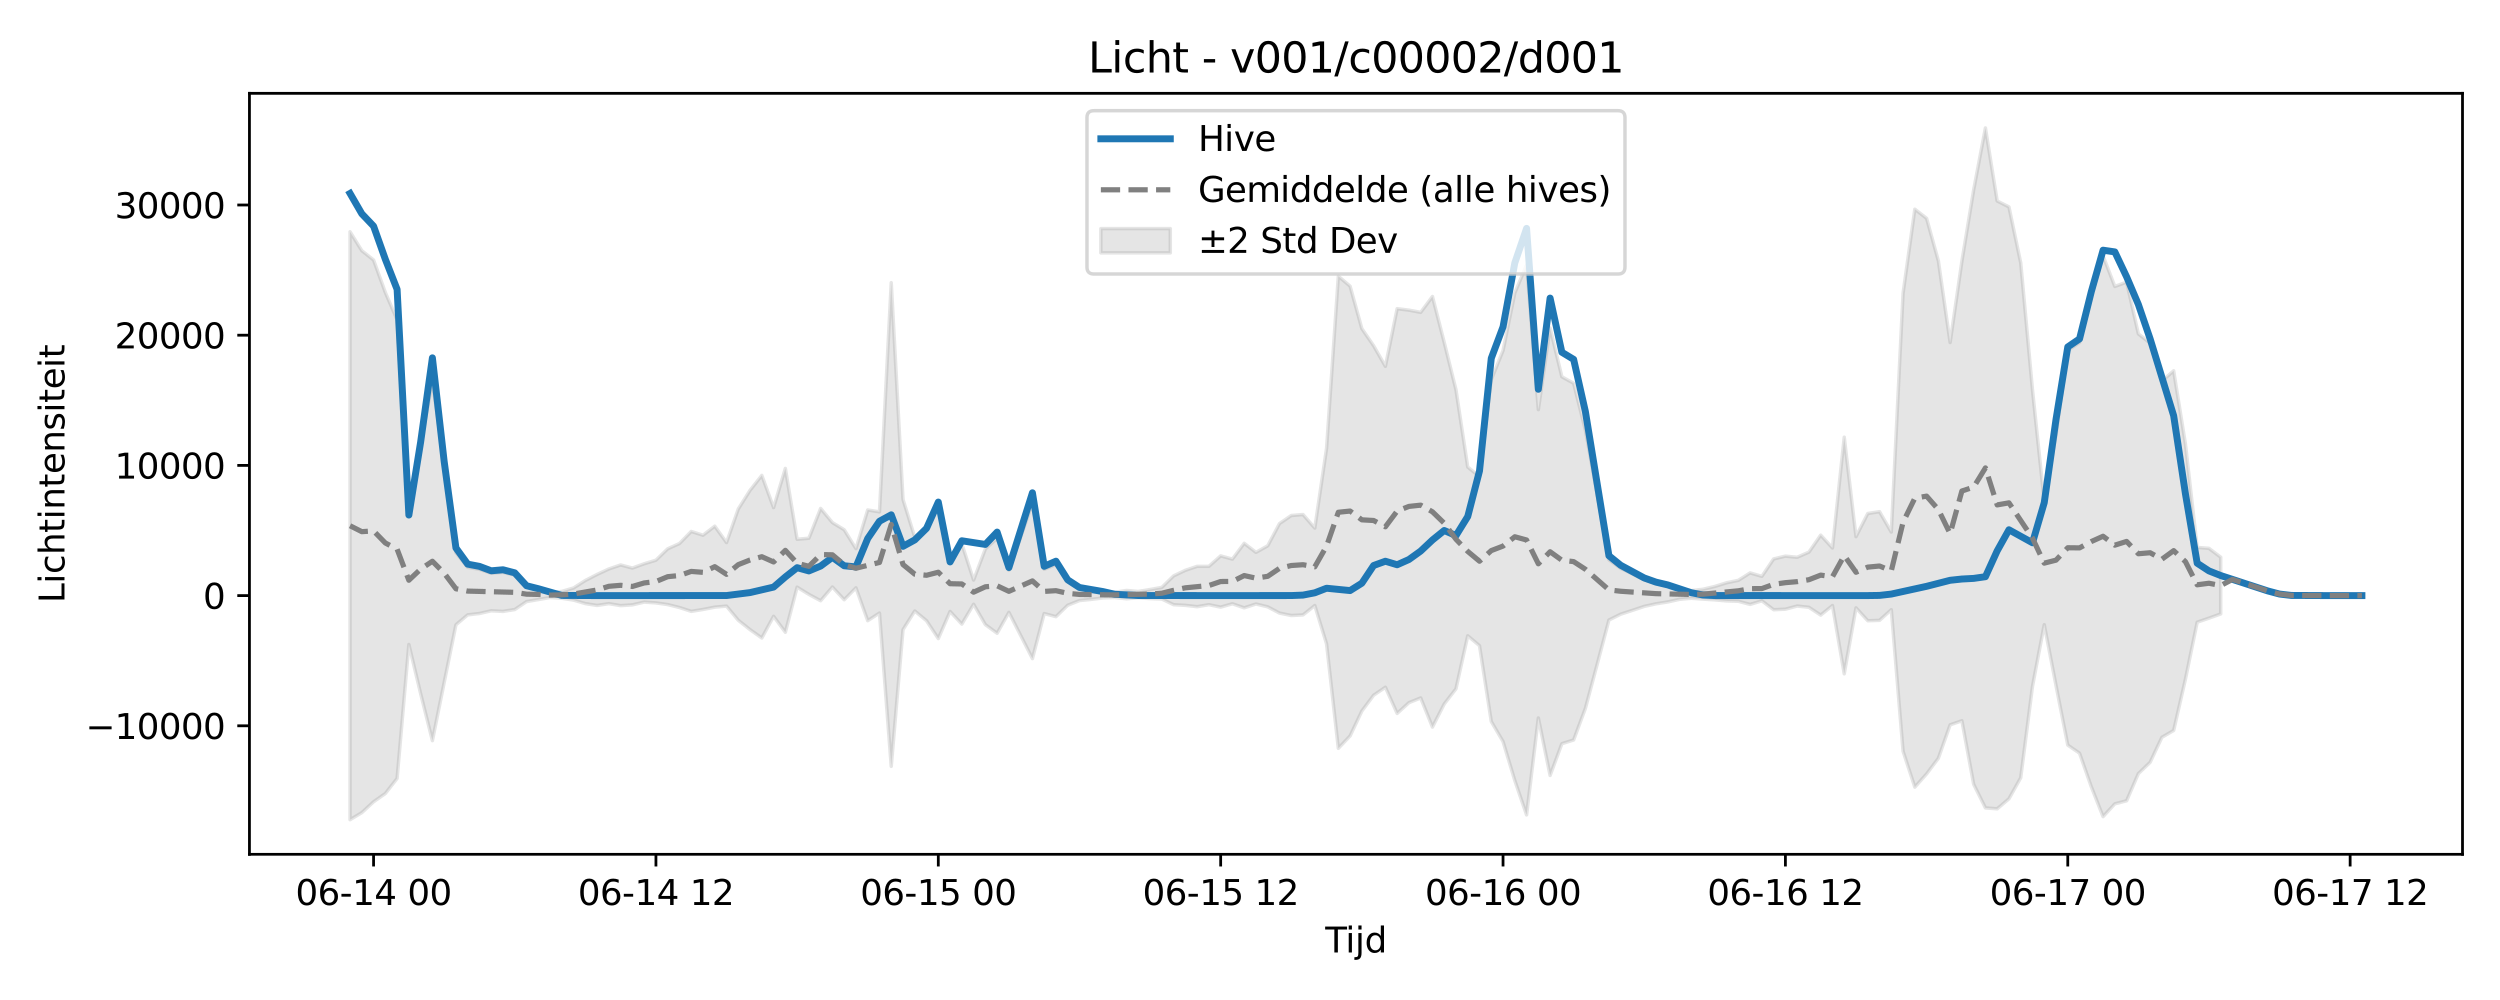 <?xml version="1.0" encoding="utf-8" standalone="no"?>
<!DOCTYPE svg PUBLIC "-//W3C//DTD SVG 1.1//EN"
  "http://www.w3.org/Graphics/SVG/1.1/DTD/svg11.dtd">
<svg xmlns:xlink="http://www.w3.org/1999/xlink" width="720pt" height="288pt" viewBox="0 0 720 288" xmlns="http://www.w3.org/2000/svg" version="1.1">
 <defs>
  <style type="text/css">*{stroke-linejoin: round; stroke-linecap: butt}</style>
 </defs>
 <g id="figure_1">
  <g id="patch_1">
   <path d="M 0 288 
L 720 288 
L 720 0 
L 0 0 
z
" style="fill: #ffffff"/>
  </g>
  <g id="axes_1">
   <g id="patch_2">
    <path d="M 71.84 246.04 
L 709.2 246.04 
L 709.2 26.88 
L 71.84 26.88 
z
" style="fill: #ffffff"/>
   </g>
   <g id="FillBetweenPolyCollection_1">
    <defs>
     <path id="mb3ef19b747" d="M 100.811 -221.25 
L 100.811 -51.922 
L 104.199 -53.949 
L 107.588 -57.081 
L 110.976 -59.466 
L 114.365 -63.814 
L 117.753 -102.397 
L 121.141 -88.236 
L 124.53 -74.692 
L 127.918 -91.407 
L 131.307 -108.058 
L 134.695 -110.917 
L 138.083 -111.311 
L 141.472 -112.092 
L 144.86 -111.91 
L 148.249 -112.451 
L 151.637 -114.738 
L 155.025 -115.326 
L 158.414 -115.908 
L 161.802 -115.695 
L 165.191 -115.169 
L 168.579 -114.163 
L 171.968 -113.63 
L 175.356 -114.148 
L 178.744 -113.575 
L 182.133 -113.801 
L 185.521 -114.59 
L 188.91 -114.364 
L 192.298 -113.882 
L 195.686 -113.035 
L 199.075 -111.926 
L 202.463 -112.47 
L 205.852 -113.139 
L 209.24 -113.438 
L 212.628 -109.357 
L 216.017 -106.664 
L 219.405 -104.254 
L 222.794 -110.506 
L 226.182 -105.905 
L 229.571 -118.898 
L 232.959 -116.809 
L 236.347 -114.985 
L 239.736 -118.942 
L 243.124 -115.272 
L 246.513 -118.704 
L 249.901 -109.242 
L 253.289 -111.445 
L 256.678 -67.287 
L 260.066 -106.652 
L 263.455 -112.034 
L 266.843 -109.225 
L 270.231 -104.088 
L 273.62 -111.897 
L 277.008 -108.256 
L 280.397 -113.97 
L 283.785 -108.103 
L 287.173 -105.619 
L 290.562 -111.645 
L 293.95 -104.994 
L 297.339 -98.321 
L 300.727 -111.3 
L 304.116 -110.397 
L 307.504 -113.691 
L 310.892 -115.043 
L 314.281 -115.375 
L 317.669 -115.793 
L 321.058 -115.909 
L 324.446 -115.547 
L 327.834 -115.847 
L 331.223 -115.602 
L 334.611 -115.471 
L 338 -113.842 
L 341.388 -113.657 
L 344.776 -113.274 
L 348.165 -113.851 
L 351.553 -113.143 
L 354.942 -114.112 
L 358.33 -112.943 
L 361.719 -114.05 
L 365.107 -113.223 
L 368.495 -111.428 
L 371.884 -110.73 
L 375.272 -110.902 
L 378.661 -113.605 
L 382.049 -102.553 
L 385.437 -72.479 
L 388.826 -76.049 
L 392.214 -83.216 
L 395.603 -87.769 
L 398.991 -90.073 
L 402.379 -82.532 
L 405.768 -85.627 
L 409.156 -86.992 
L 412.545 -78.596 
L 415.933 -85.239 
L 419.321 -89.636 
L 422.71 -104.896 
L 426.098 -102.039 
L 429.487 -80.206 
L 432.875 -74.43 
L 436.264 -63.214 
L 439.652 -53.3 
L 443.04 -81.231 
L 446.429 -64.657 
L 449.817 -73.815 
L 453.206 -74.885 
L 456.594 -84 
L 459.982 -96.654 
L 463.371 -109.432 
L 466.759 -111.115 
L 470.148 -112.219 
L 473.536 -113.354 
L 476.924 -114.097 
L 480.313 -114.637 
L 483.701 -115.395 
L 487.09 -115.698 
L 490.478 -115.45 
L 493.867 -115.242 
L 497.255 -114.934 
L 500.643 -114.829 
L 504.032 -113.925 
L 507.42 -114.966 
L 510.809 -112.394 
L 514.197 -112.553 
L 517.585 -113.459 
L 520.974 -113.094 
L 524.362 -110.848 
L 527.751 -113.605 
L 531.139 -93.941 
L 534.527 -112.938 
L 537.916 -109.226 
L 541.304 -109.332 
L 544.693 -112.413 
L 548.081 -71.636 
L 551.469 -61.299 
L 554.858 -65.107 
L 558.246 -69.619 
L 561.635 -79.242 
L 565.023 -80.421 
L 568.412 -62.136 
L 571.8 -55.325 
L 575.188 -55.057 
L 578.577 -57.951 
L 581.965 -64.005 
L 585.354 -90.318 
L 588.742 -108.1 
L 592.13 -90.579 
L 595.519 -73.411 
L 598.907 -71.08 
L 602.296 -61.415 
L 605.684 -52.806 
L 609.072 -56.495 
L 612.461 -57.374 
L 615.849 -65.195 
L 619.238 -68.453 
L 622.626 -75.655 
L 626.015 -77.622 
L 629.403 -92.38 
L 632.791 -108.809 
L 636.18 -109.969 
L 639.568 -111.191 
L 639.568 -127.523 
L 639.568 -127.523 
L 636.18 -130.081 
L 632.791 -130.349 
L 629.403 -160.113 
L 626.015 -181.217 
L 622.626 -178.228 
L 619.238 -189.167 
L 615.849 -191.844 
L 612.461 -206.757 
L 609.072 -205.497 
L 605.684 -214.315 
L 602.296 -202.658 
L 598.907 -189.337 
L 595.519 -187.087 
L 592.13 -162.774 
L 588.742 -143.534 
L 585.354 -175.726 
L 581.965 -212.317 
L 578.577 -228.411 
L 575.188 -230.116 
L 571.8 -251.158 
L 568.412 -233.302 
L 565.023 -212.763 
L 561.635 -189.348 
L 558.246 -212.881 
L 554.858 -225.121 
L 551.469 -227.752 
L 548.081 -203.545 
L 544.693 -134.766 
L 541.304 -140.643 
L 537.916 -140.111 
L 534.527 -133.445 
L 531.139 -162.088 
L 527.751 -130.177 
L 524.362 -133.879 
L 520.974 -128.994 
L 517.585 -127.509 
L 514.197 -127.831 
L 510.809 -127.031 
L 507.42 -122.014 
L 504.032 -123.004 
L 500.643 -120.862 
L 497.255 -120.158 
L 493.867 -119.1 
L 490.478 -118.305 
L 487.09 -117.893 
L 483.701 -118.304 
L 480.313 -119.243 
L 476.924 -119.956 
L 473.536 -121.037 
L 470.148 -122.702 
L 466.759 -124.321 
L 463.371 -126.788 
L 459.982 -145.524 
L 456.594 -164.103 
L 453.206 -177.624 
L 449.817 -179.489 
L 446.429 -193.539 
L 443.04 -170.019 
L 439.652 -211.673 
L 436.264 -203.615 
L 432.875 -187.04 
L 429.487 -178.657 
L 426.098 -150.697 
L 422.71 -153.489 
L 419.321 -175.741 
L 415.933 -189.399 
L 412.545 -202.614 
L 409.156 -198.04 
L 405.768 -198.682 
L 402.379 -199.101 
L 398.991 -182.493 
L 395.603 -188.424 
L 392.214 -193.36 
L 388.826 -205.586 
L 385.437 -208.454 
L 382.049 -158.875 
L 378.661 -135.913 
L 375.272 -139.819 
L 371.884 -139.535 
L 368.495 -137.212 
L 365.107 -130.821 
L 361.719 -128.92 
L 358.33 -131.534 
L 354.942 -126.981 
L 351.553 -127.905 
L 348.165 -124.892 
L 344.776 -124.892 
L 341.388 -123.759 
L 338 -122.143 
L 334.611 -118.835 
L 331.223 -118.222 
L 327.834 -117.669 
L 324.446 -117.955 
L 321.058 -117.426 
L 317.669 -117.518 
L 314.281 -118.084 
L 310.892 -118.562 
L 307.504 -120.544 
L 304.116 -125.373 
L 300.727 -124.049 
L 297.339 -143.077 
L 293.95 -133.321 
L 290.562 -123.747 
L 287.173 -132.971 
L 283.785 -129.903 
L 280.397 -120.941 
L 277.008 -131.378 
L 273.62 -127.886 
L 270.231 -142.303 
L 266.843 -135.427 
L 263.455 -133.249 
L 260.066 -144.16 
L 256.678 -206.586 
L 253.289 -140.583 
L 249.901 -141.134 
L 246.513 -129.996 
L 243.124 -135.441 
L 239.736 -137.496 
L 236.347 -141.576 
L 232.959 -132.994 
L 229.571 -132.688 
L 226.182 -153.094 
L 222.794 -141.805 
L 219.405 -151.086 
L 216.017 -146.796 
L 212.628 -141.416 
L 209.24 -131.746 
L 205.852 -136.461 
L 202.463 -133.858 
L 199.075 -134.944 
L 195.686 -131.465 
L 192.298 -129.949 
L 188.91 -126.667 
L 185.521 -125.636 
L 182.133 -124.404 
L 178.744 -125.291 
L 175.356 -124.143 
L 171.968 -122.566 
L 168.579 -120.824 
L 165.191 -118.665 
L 161.802 -117.68 
L 158.414 -117.321 
L 155.025 -118.289 
L 151.637 -119.024 
L 148.249 -122.362 
L 144.86 -123.156 
L 141.472 -122.888 
L 138.083 -124.033 
L 134.695 -124.612 
L 131.307 -128.814 
L 127.918 -154.474 
L 124.53 -178.027 
L 121.141 -159.951 
L 117.753 -139.383 
L 114.365 -195.884 
L 110.976 -203.775 
L 107.588 -213.12 
L 104.199 -215.811 
L 100.811 -221.25 
z
" style="stroke: #808080; stroke-opacity: 0.2"/>
    </defs>
    <g clip-path="url(#p680ab60fdd)">
     <use xlink:href="#mb3ef19b747" x="0" y="288" style="fill: #808080; fill-opacity: 0.2; stroke: #808080; stroke-opacity: 0.2"/>
    </g>
   </g>
   <g id="matplotlib.axis_1">
    <g id="xtick_1">
     <g id="line2d_1">
      <defs>
       <path id="m457d11897f" d="M 0 0 
L 0 3.5 
" style="stroke: #000000; stroke-width: 0.8"/>
      </defs>
      <g>
       <use xlink:href="#m457d11897f" x="107.588" y="246.04" style="stroke: #000000; stroke-width: 0.8"/>
      </g>
     </g>
     <g id="text_1">
      <!-- 06-14 00 -->
      <g transform="translate(85.107 260.638) scale(0.1 -0.1)">
       <defs>
        <path id="DejaVuSans-30" d="M 2034 4250 
Q 1547 4250 1301 3770 
Q 1056 3291 1056 2328 
Q 1056 1369 1301 889 
Q 1547 409 2034 409 
Q 2525 409 2770 889 
Q 3016 1369 3016 2328 
Q 3016 3291 2770 3770 
Q 2525 4250 2034 4250 
z
M 2034 4750 
Q 2819 4750 3233 4129 
Q 3647 3509 3647 2328 
Q 3647 1150 3233 529 
Q 2819 -91 2034 -91 
Q 1250 -91 836 529 
Q 422 1150 422 2328 
Q 422 3509 836 4129 
Q 1250 4750 2034 4750 
z
" transform="scale(0.016)"/>
        <path id="DejaVuSans-36" d="M 2113 2584 
Q 1688 2584 1439 2293 
Q 1191 2003 1191 1497 
Q 1191 994 1439 701 
Q 1688 409 2113 409 
Q 2538 409 2786 701 
Q 3034 994 3034 1497 
Q 3034 2003 2786 2293 
Q 2538 2584 2113 2584 
z
M 3366 4563 
L 3366 3988 
Q 3128 4100 2886 4159 
Q 2644 4219 2406 4219 
Q 1781 4219 1451 3797 
Q 1122 3375 1075 2522 
Q 1259 2794 1537 2939 
Q 1816 3084 2150 3084 
Q 2853 3084 3261 2657 
Q 3669 2231 3669 1497 
Q 3669 778 3244 343 
Q 2819 -91 2113 -91 
Q 1303 -91 875 529 
Q 447 1150 447 2328 
Q 447 3434 972 4092 
Q 1497 4750 2381 4750 
Q 2619 4750 2861 4703 
Q 3103 4656 3366 4563 
z
" transform="scale(0.016)"/>
        <path id="DejaVuSans-2d" d="M 313 2009 
L 1997 2009 
L 1997 1497 
L 313 1497 
L 313 2009 
z
" transform="scale(0.016)"/>
        <path id="DejaVuSans-31" d="M 794 531 
L 1825 531 
L 1825 4091 
L 703 3866 
L 703 4441 
L 1819 4666 
L 2450 4666 
L 2450 531 
L 3481 531 
L 3481 0 
L 794 0 
L 794 531 
z
" transform="scale(0.016)"/>
        <path id="DejaVuSans-34" d="M 2419 4116 
L 825 1625 
L 2419 1625 
L 2419 4116 
z
M 2253 4666 
L 3047 4666 
L 3047 1625 
L 3713 1625 
L 3713 1100 
L 3047 1100 
L 3047 0 
L 2419 0 
L 2419 1100 
L 313 1100 
L 313 1709 
L 2253 4666 
z
" transform="scale(0.016)"/>
        <path id="DejaVuSans-20" transform="scale(0.016)"/>
       </defs>
       <use xlink:href="#DejaVuSans-30"/>
       <use xlink:href="#DejaVuSans-36" transform="translate(63.623 0)"/>
       <use xlink:href="#DejaVuSans-2d" transform="translate(127.246 0)"/>
       <use xlink:href="#DejaVuSans-31" transform="translate(163.33 0)"/>
       <use xlink:href="#DejaVuSans-34" transform="translate(226.953 0)"/>
       <use xlink:href="#DejaVuSans-20" transform="translate(290.576 0)"/>
       <use xlink:href="#DejaVuSans-30" transform="translate(322.363 0)"/>
       <use xlink:href="#DejaVuSans-30" transform="translate(385.986 0)"/>
      </g>
     </g>
    </g>
    <g id="xtick_2">
     <g id="line2d_2">
      <g>
       <use xlink:href="#m457d11897f" x="188.91" y="246.04" style="stroke: #000000; stroke-width: 0.8"/>
      </g>
     </g>
     <g id="text_2">
      <!-- 06-14 12 -->
      <g transform="translate(166.429 260.638) scale(0.1 -0.1)">
       <defs>
        <path id="DejaVuSans-32" d="M 1228 531 
L 3431 531 
L 3431 0 
L 469 0 
L 469 531 
Q 828 903 1448 1529 
Q 2069 2156 2228 2338 
Q 2531 2678 2651 2914 
Q 2772 3150 2772 3378 
Q 2772 3750 2511 3984 
Q 2250 4219 1831 4219 
Q 1534 4219 1204 4116 
Q 875 4013 500 3803 
L 500 4441 
Q 881 4594 1212 4672 
Q 1544 4750 1819 4750 
Q 2544 4750 2975 4387 
Q 3406 4025 3406 3419 
Q 3406 3131 3298 2873 
Q 3191 2616 2906 2266 
Q 2828 2175 2409 1742 
Q 1991 1309 1228 531 
z
" transform="scale(0.016)"/>
       </defs>
       <use xlink:href="#DejaVuSans-30"/>
       <use xlink:href="#DejaVuSans-36" transform="translate(63.623 0)"/>
       <use xlink:href="#DejaVuSans-2d" transform="translate(127.246 0)"/>
       <use xlink:href="#DejaVuSans-31" transform="translate(163.33 0)"/>
       <use xlink:href="#DejaVuSans-34" transform="translate(226.953 0)"/>
       <use xlink:href="#DejaVuSans-20" transform="translate(290.576 0)"/>
       <use xlink:href="#DejaVuSans-31" transform="translate(322.363 0)"/>
       <use xlink:href="#DejaVuSans-32" transform="translate(385.986 0)"/>
      </g>
     </g>
    </g>
    <g id="xtick_3">
     <g id="line2d_3">
      <g>
       <use xlink:href="#m457d11897f" x="270.231" y="246.04" style="stroke: #000000; stroke-width: 0.8"/>
      </g>
     </g>
     <g id="text_3">
      <!-- 06-15 00 -->
      <g transform="translate(247.751 260.638) scale(0.1 -0.1)">
       <defs>
        <path id="DejaVuSans-35" d="M 691 4666 
L 3169 4666 
L 3169 4134 
L 1269 4134 
L 1269 2991 
Q 1406 3038 1543 3061 
Q 1681 3084 1819 3084 
Q 2600 3084 3056 2656 
Q 3513 2228 3513 1497 
Q 3513 744 3044 326 
Q 2575 -91 1722 -91 
Q 1428 -91 1123 -41 
Q 819 9 494 109 
L 494 744 
Q 775 591 1075 516 
Q 1375 441 1709 441 
Q 2250 441 2565 725 
Q 2881 1009 2881 1497 
Q 2881 1984 2565 2268 
Q 2250 2553 1709 2553 
Q 1456 2553 1204 2497 
Q 953 2441 691 2322 
L 691 4666 
z
" transform="scale(0.016)"/>
       </defs>
       <use xlink:href="#DejaVuSans-30"/>
       <use xlink:href="#DejaVuSans-36" transform="translate(63.623 0)"/>
       <use xlink:href="#DejaVuSans-2d" transform="translate(127.246 0)"/>
       <use xlink:href="#DejaVuSans-31" transform="translate(163.33 0)"/>
       <use xlink:href="#DejaVuSans-35" transform="translate(226.953 0)"/>
       <use xlink:href="#DejaVuSans-20" transform="translate(290.576 0)"/>
       <use xlink:href="#DejaVuSans-30" transform="translate(322.363 0)"/>
       <use xlink:href="#DejaVuSans-30" transform="translate(385.986 0)"/>
      </g>
     </g>
    </g>
    <g id="xtick_4">
     <g id="line2d_4">
      <g>
       <use xlink:href="#m457d11897f" x="351.553" y="246.04" style="stroke: #000000; stroke-width: 0.8"/>
      </g>
     </g>
     <g id="text_4">
      <!-- 06-15 12 -->
      <g transform="translate(329.073 260.638) scale(0.1 -0.1)">
       <use xlink:href="#DejaVuSans-30"/>
       <use xlink:href="#DejaVuSans-36" transform="translate(63.623 0)"/>
       <use xlink:href="#DejaVuSans-2d" transform="translate(127.246 0)"/>
       <use xlink:href="#DejaVuSans-31" transform="translate(163.33 0)"/>
       <use xlink:href="#DejaVuSans-35" transform="translate(226.953 0)"/>
       <use xlink:href="#DejaVuSans-20" transform="translate(290.576 0)"/>
       <use xlink:href="#DejaVuSans-31" transform="translate(322.363 0)"/>
       <use xlink:href="#DejaVuSans-32" transform="translate(385.986 0)"/>
      </g>
     </g>
    </g>
    <g id="xtick_5">
     <g id="line2d_5">
      <g>
       <use xlink:href="#m457d11897f" x="432.875" y="246.04" style="stroke: #000000; stroke-width: 0.8"/>
      </g>
     </g>
     <g id="text_5">
      <!-- 06-16 00 -->
      <g transform="translate(410.395 260.638) scale(0.1 -0.1)">
       <use xlink:href="#DejaVuSans-30"/>
       <use xlink:href="#DejaVuSans-36" transform="translate(63.623 0)"/>
       <use xlink:href="#DejaVuSans-2d" transform="translate(127.246 0)"/>
       <use xlink:href="#DejaVuSans-31" transform="translate(163.33 0)"/>
       <use xlink:href="#DejaVuSans-36" transform="translate(226.953 0)"/>
       <use xlink:href="#DejaVuSans-20" transform="translate(290.576 0)"/>
       <use xlink:href="#DejaVuSans-30" transform="translate(322.363 0)"/>
       <use xlink:href="#DejaVuSans-30" transform="translate(385.986 0)"/>
      </g>
     </g>
    </g>
    <g id="xtick_6">
     <g id="line2d_6">
      <g>
       <use xlink:href="#m457d11897f" x="514.197" y="246.04" style="stroke: #000000; stroke-width: 0.8"/>
      </g>
     </g>
     <g id="text_6">
      <!-- 06-16 12 -->
      <g transform="translate(491.717 260.638) scale(0.1 -0.1)">
       <use xlink:href="#DejaVuSans-30"/>
       <use xlink:href="#DejaVuSans-36" transform="translate(63.623 0)"/>
       <use xlink:href="#DejaVuSans-2d" transform="translate(127.246 0)"/>
       <use xlink:href="#DejaVuSans-31" transform="translate(163.33 0)"/>
       <use xlink:href="#DejaVuSans-36" transform="translate(226.953 0)"/>
       <use xlink:href="#DejaVuSans-20" transform="translate(290.576 0)"/>
       <use xlink:href="#DejaVuSans-31" transform="translate(322.363 0)"/>
       <use xlink:href="#DejaVuSans-32" transform="translate(385.986 0)"/>
      </g>
     </g>
    </g>
    <g id="xtick_7">
     <g id="line2d_7">
      <g>
       <use xlink:href="#m457d11897f" x="595.519" y="246.04" style="stroke: #000000; stroke-width: 0.8"/>
      </g>
     </g>
     <g id="text_7">
      <!-- 06-17 00 -->
      <g transform="translate(573.038 260.638) scale(0.1 -0.1)">
       <defs>
        <path id="DejaVuSans-37" d="M 525 4666 
L 3525 4666 
L 3525 4397 
L 1831 0 
L 1172 0 
L 2766 4134 
L 525 4134 
L 525 4666 
z
" transform="scale(0.016)"/>
       </defs>
       <use xlink:href="#DejaVuSans-30"/>
       <use xlink:href="#DejaVuSans-36" transform="translate(63.623 0)"/>
       <use xlink:href="#DejaVuSans-2d" transform="translate(127.246 0)"/>
       <use xlink:href="#DejaVuSans-31" transform="translate(163.33 0)"/>
       <use xlink:href="#DejaVuSans-37" transform="translate(226.953 0)"/>
       <use xlink:href="#DejaVuSans-20" transform="translate(290.576 0)"/>
       <use xlink:href="#DejaVuSans-30" transform="translate(322.363 0)"/>
       <use xlink:href="#DejaVuSans-30" transform="translate(385.986 0)"/>
      </g>
     </g>
    </g>
    <g id="xtick_8">
     <g id="line2d_8">
      <g>
       <use xlink:href="#m457d11897f" x="676.841" y="246.04" style="stroke: #000000; stroke-width: 0.8"/>
      </g>
     </g>
     <g id="text_8">
      <!-- 06-17 12 -->
      <g transform="translate(654.36 260.638) scale(0.1 -0.1)">
       <use xlink:href="#DejaVuSans-30"/>
       <use xlink:href="#DejaVuSans-36" transform="translate(63.623 0)"/>
       <use xlink:href="#DejaVuSans-2d" transform="translate(127.246 0)"/>
       <use xlink:href="#DejaVuSans-31" transform="translate(163.33 0)"/>
       <use xlink:href="#DejaVuSans-37" transform="translate(226.953 0)"/>
       <use xlink:href="#DejaVuSans-20" transform="translate(290.576 0)"/>
       <use xlink:href="#DejaVuSans-31" transform="translate(322.363 0)"/>
       <use xlink:href="#DejaVuSans-32" transform="translate(385.986 0)"/>
      </g>
     </g>
    </g>
    <g id="text_9">
     <!-- Tijd -->
     <g transform="translate(381.67 274.317) scale(0.1 -0.1)">
      <defs>
       <path id="DejaVuSans-54" d="M -19 4666 
L 3928 4666 
L 3928 4134 
L 2272 4134 
L 2272 0 
L 1638 0 
L 1638 4134 
L -19 4134 
L -19 4666 
z
" transform="scale(0.016)"/>
       <path id="DejaVuSans-69" d="M 603 3500 
L 1178 3500 
L 1178 0 
L 603 0 
L 603 3500 
z
M 603 4863 
L 1178 4863 
L 1178 4134 
L 603 4134 
L 603 4863 
z
" transform="scale(0.016)"/>
       <path id="DejaVuSans-6a" d="M 603 3500 
L 1178 3500 
L 1178 -63 
Q 1178 -731 923 -1031 
Q 669 -1331 103 -1331 
L -116 -1331 
L -116 -844 
L 38 -844 
Q 366 -844 484 -692 
Q 603 -541 603 -63 
L 603 3500 
z
M 603 4863 
L 1178 4863 
L 1178 4134 
L 603 4134 
L 603 4863 
z
" transform="scale(0.016)"/>
       <path id="DejaVuSans-64" d="M 2906 2969 
L 2906 4863 
L 3481 4863 
L 3481 0 
L 2906 0 
L 2906 525 
Q 2725 213 2448 61 
Q 2172 -91 1784 -91 
Q 1150 -91 751 415 
Q 353 922 353 1747 
Q 353 2572 751 3078 
Q 1150 3584 1784 3584 
Q 2172 3584 2448 3432 
Q 2725 3281 2906 2969 
z
M 947 1747 
Q 947 1113 1208 752 
Q 1469 391 1925 391 
Q 2381 391 2643 752 
Q 2906 1113 2906 1747 
Q 2906 2381 2643 2742 
Q 2381 3103 1925 3103 
Q 1469 3103 1208 2742 
Q 947 2381 947 1747 
z
" transform="scale(0.016)"/>
      </defs>
      <use xlink:href="#DejaVuSans-54"/>
      <use xlink:href="#DejaVuSans-69" transform="translate(57.959 0)"/>
      <use xlink:href="#DejaVuSans-6a" transform="translate(85.742 0)"/>
      <use xlink:href="#DejaVuSans-64" transform="translate(113.525 0)"/>
     </g>
    </g>
   </g>
   <g id="matplotlib.axis_2">
    <g id="ytick_1">
     <g id="line2d_9">
      <defs>
       <path id="mb9b7bf33ee" d="M 0 0 
L -3.5 0 
" style="stroke: #000000; stroke-width: 0.8"/>
      </defs>
      <g>
       <use xlink:href="#mb9b7bf33ee" x="71.84" y="209.027" style="stroke: #000000; stroke-width: 0.8"/>
      </g>
     </g>
     <g id="text_10">
      <!-- −10000 -->
      <g transform="translate(24.648 212.826) scale(0.1 -0.1)">
       <defs>
        <path id="DejaVuSans-2212" d="M 678 2272 
L 4684 2272 
L 4684 1741 
L 678 1741 
L 678 2272 
z
" transform="scale(0.016)"/>
       </defs>
       <use xlink:href="#DejaVuSans-2212"/>
       <use xlink:href="#DejaVuSans-31" transform="translate(83.789 0)"/>
       <use xlink:href="#DejaVuSans-30" transform="translate(147.412 0)"/>
       <use xlink:href="#DejaVuSans-30" transform="translate(211.035 0)"/>
       <use xlink:href="#DejaVuSans-30" transform="translate(274.658 0)"/>
       <use xlink:href="#DejaVuSans-30" transform="translate(338.281 0)"/>
      </g>
     </g>
    </g>
    <g id="ytick_2">
     <g id="line2d_10">
      <g>
       <use xlink:href="#mb9b7bf33ee" x="71.84" y="171.53" style="stroke: #000000; stroke-width: 0.8"/>
      </g>
     </g>
     <g id="text_11">
      <!-- 0 -->
      <g transform="translate(58.477 175.329) scale(0.1 -0.1)">
       <use xlink:href="#DejaVuSans-30"/>
      </g>
     </g>
    </g>
    <g id="ytick_3">
     <g id="line2d_11">
      <g>
       <use xlink:href="#mb9b7bf33ee" x="71.84" y="134.033" style="stroke: #000000; stroke-width: 0.8"/>
      </g>
     </g>
     <g id="text_12">
      <!-- 10000 -->
      <g transform="translate(33.028 137.833) scale(0.1 -0.1)">
       <use xlink:href="#DejaVuSans-31"/>
       <use xlink:href="#DejaVuSans-30" transform="translate(63.623 0)"/>
       <use xlink:href="#DejaVuSans-30" transform="translate(127.246 0)"/>
       <use xlink:href="#DejaVuSans-30" transform="translate(190.869 0)"/>
       <use xlink:href="#DejaVuSans-30" transform="translate(254.492 0)"/>
      </g>
     </g>
    </g>
    <g id="ytick_4">
     <g id="line2d_12">
      <g>
       <use xlink:href="#mb9b7bf33ee" x="71.84" y="96.537" style="stroke: #000000; stroke-width: 0.8"/>
      </g>
     </g>
     <g id="text_13">
      <!-- 20000 -->
      <g transform="translate(33.028 100.336) scale(0.1 -0.1)">
       <use xlink:href="#DejaVuSans-32"/>
       <use xlink:href="#DejaVuSans-30" transform="translate(63.623 0)"/>
       <use xlink:href="#DejaVuSans-30" transform="translate(127.246 0)"/>
       <use xlink:href="#DejaVuSans-30" transform="translate(190.869 0)"/>
       <use xlink:href="#DejaVuSans-30" transform="translate(254.492 0)"/>
      </g>
     </g>
    </g>
    <g id="ytick_5">
     <g id="line2d_13">
      <g>
       <use xlink:href="#mb9b7bf33ee" x="71.84" y="59.04" style="stroke: #000000; stroke-width: 0.8"/>
      </g>
     </g>
     <g id="text_14">
      <!-- 30000 -->
      <g transform="translate(33.028 62.839) scale(0.1 -0.1)">
       <defs>
        <path id="DejaVuSans-33" d="M 2597 2516 
Q 3050 2419 3304 2112 
Q 3559 1806 3559 1356 
Q 3559 666 3084 287 
Q 2609 -91 1734 -91 
Q 1441 -91 1130 -33 
Q 819 25 488 141 
L 488 750 
Q 750 597 1062 519 
Q 1375 441 1716 441 
Q 2309 441 2620 675 
Q 2931 909 2931 1356 
Q 2931 1769 2642 2001 
Q 2353 2234 1838 2234 
L 1294 2234 
L 1294 2753 
L 1863 2753 
Q 2328 2753 2575 2939 
Q 2822 3125 2822 3475 
Q 2822 3834 2567 4026 
Q 2313 4219 1838 4219 
Q 1578 4219 1281 4162 
Q 984 4106 628 3988 
L 628 4550 
Q 988 4650 1302 4700 
Q 1616 4750 1894 4750 
Q 2613 4750 3031 4423 
Q 3450 4097 3450 3541 
Q 3450 3153 3228 2886 
Q 3006 2619 2597 2516 
z
" transform="scale(0.016)"/>
       </defs>
       <use xlink:href="#DejaVuSans-33"/>
       <use xlink:href="#DejaVuSans-30" transform="translate(63.623 0)"/>
       <use xlink:href="#DejaVuSans-30" transform="translate(127.246 0)"/>
       <use xlink:href="#DejaVuSans-30" transform="translate(190.869 0)"/>
       <use xlink:href="#DejaVuSans-30" transform="translate(254.492 0)"/>
      </g>
     </g>
    </g>
    <g id="text_15">
     <!-- Lichtintensiteit -->
     <g transform="translate(18.568 173.656) rotate(-90) scale(0.1 -0.1)">
      <defs>
       <path id="DejaVuSans-4c" d="M 628 4666 
L 1259 4666 
L 1259 531 
L 3531 531 
L 3531 0 
L 628 0 
L 628 4666 
z
" transform="scale(0.016)"/>
       <path id="DejaVuSans-63" d="M 3122 3366 
L 3122 2828 
Q 2878 2963 2633 3030 
Q 2388 3097 2138 3097 
Q 1578 3097 1268 2742 
Q 959 2388 959 1747 
Q 959 1106 1268 751 
Q 1578 397 2138 397 
Q 2388 397 2633 464 
Q 2878 531 3122 666 
L 3122 134 
Q 2881 22 2623 -34 
Q 2366 -91 2075 -91 
Q 1284 -91 818 406 
Q 353 903 353 1747 
Q 353 2603 823 3093 
Q 1294 3584 2113 3584 
Q 2378 3584 2631 3529 
Q 2884 3475 3122 3366 
z
" transform="scale(0.016)"/>
       <path id="DejaVuSans-68" d="M 3513 2113 
L 3513 0 
L 2938 0 
L 2938 2094 
Q 2938 2591 2744 2837 
Q 2550 3084 2163 3084 
Q 1697 3084 1428 2787 
Q 1159 2491 1159 1978 
L 1159 0 
L 581 0 
L 581 4863 
L 1159 4863 
L 1159 2956 
Q 1366 3272 1645 3428 
Q 1925 3584 2291 3584 
Q 2894 3584 3203 3211 
Q 3513 2838 3513 2113 
z
" transform="scale(0.016)"/>
       <path id="DejaVuSans-74" d="M 1172 4494 
L 1172 3500 
L 2356 3500 
L 2356 3053 
L 1172 3053 
L 1172 1153 
Q 1172 725 1289 603 
Q 1406 481 1766 481 
L 2356 481 
L 2356 0 
L 1766 0 
Q 1100 0 847 248 
Q 594 497 594 1153 
L 594 3053 
L 172 3053 
L 172 3500 
L 594 3500 
L 594 4494 
L 1172 4494 
z
" transform="scale(0.016)"/>
       <path id="DejaVuSans-6e" d="M 3513 2113 
L 3513 0 
L 2938 0 
L 2938 2094 
Q 2938 2591 2744 2837 
Q 2550 3084 2163 3084 
Q 1697 3084 1428 2787 
Q 1159 2491 1159 1978 
L 1159 0 
L 581 0 
L 581 3500 
L 1159 3500 
L 1159 2956 
Q 1366 3272 1645 3428 
Q 1925 3584 2291 3584 
Q 2894 3584 3203 3211 
Q 3513 2838 3513 2113 
z
" transform="scale(0.016)"/>
       <path id="DejaVuSans-65" d="M 3597 1894 
L 3597 1613 
L 953 1613 
Q 991 1019 1311 708 
Q 1631 397 2203 397 
Q 2534 397 2845 478 
Q 3156 559 3463 722 
L 3463 178 
Q 3153 47 2828 -22 
Q 2503 -91 2169 -91 
Q 1331 -91 842 396 
Q 353 884 353 1716 
Q 353 2575 817 3079 
Q 1281 3584 2069 3584 
Q 2775 3584 3186 3129 
Q 3597 2675 3597 1894 
z
M 3022 2063 
Q 3016 2534 2758 2815 
Q 2500 3097 2075 3097 
Q 1594 3097 1305 2825 
Q 1016 2553 972 2059 
L 3022 2063 
z
" transform="scale(0.016)"/>
       <path id="DejaVuSans-73" d="M 2834 3397 
L 2834 2853 
Q 2591 2978 2328 3040 
Q 2066 3103 1784 3103 
Q 1356 3103 1142 2972 
Q 928 2841 928 2578 
Q 928 2378 1081 2264 
Q 1234 2150 1697 2047 
L 1894 2003 
Q 2506 1872 2764 1633 
Q 3022 1394 3022 966 
Q 3022 478 2636 193 
Q 2250 -91 1575 -91 
Q 1294 -91 989 -36 
Q 684 19 347 128 
L 347 722 
Q 666 556 975 473 
Q 1284 391 1588 391 
Q 1994 391 2212 530 
Q 2431 669 2431 922 
Q 2431 1156 2273 1281 
Q 2116 1406 1581 1522 
L 1381 1569 
Q 847 1681 609 1914 
Q 372 2147 372 2553 
Q 372 3047 722 3315 
Q 1072 3584 1716 3584 
Q 2034 3584 2315 3537 
Q 2597 3491 2834 3397 
z
" transform="scale(0.016)"/>
      </defs>
      <use xlink:href="#DejaVuSans-4c"/>
      <use xlink:href="#DejaVuSans-69" transform="translate(55.713 0)"/>
      <use xlink:href="#DejaVuSans-63" transform="translate(83.496 0)"/>
      <use xlink:href="#DejaVuSans-68" transform="translate(138.477 0)"/>
      <use xlink:href="#DejaVuSans-74" transform="translate(201.855 0)"/>
      <use xlink:href="#DejaVuSans-69" transform="translate(241.064 0)"/>
      <use xlink:href="#DejaVuSans-6e" transform="translate(268.848 0)"/>
      <use xlink:href="#DejaVuSans-74" transform="translate(332.227 0)"/>
      <use xlink:href="#DejaVuSans-65" transform="translate(371.436 0)"/>
      <use xlink:href="#DejaVuSans-6e" transform="translate(432.959 0)"/>
      <use xlink:href="#DejaVuSans-73" transform="translate(496.338 0)"/>
      <use xlink:href="#DejaVuSans-69" transform="translate(548.438 0)"/>
      <use xlink:href="#DejaVuSans-74" transform="translate(576.221 0)"/>
      <use xlink:href="#DejaVuSans-65" transform="translate(615.43 0)"/>
      <use xlink:href="#DejaVuSans-69" transform="translate(676.953 0)"/>
      <use xlink:href="#DejaVuSans-74" transform="translate(704.736 0)"/>
     </g>
    </g>
   </g>
   <g id="line2d_14">
    <path d="M 100.811 55.703 
L 104.199 61.562 
L 107.588 65.127 
L 110.976 74.668 
L 114.365 83.335 
L 117.753 148.331 
L 121.141 127.331 
L 124.53 103.058 
L 127.918 132.876 
L 131.307 157.797 
L 134.695 162.472 
L 138.083 163.115 
L 141.472 164.389 
L 144.86 164.092 
L 148.249 164.974 
L 151.637 168.69 
L 155.025 169.543 
L 161.802 171.482 
L 171.968 171.53 
L 209.24 171.518 
L 216.017 170.663 
L 222.794 169.082 
L 226.182 166.157 
L 229.571 163.492 
L 232.959 164.427 
L 236.347 163.021 
L 239.736 160.512 
L 243.124 162.942 
L 246.513 163.266 
L 249.901 155.098 
L 253.289 150.119 
L 256.678 148.269 
L 260.066 157.347 
L 263.455 155.492 
L 266.843 152.155 
L 270.231 144.598 
L 273.62 161.834 
L 277.008 155.742 
L 283.785 156.799 
L 287.173 153.243 
L 290.562 163.456 
L 297.339 141.926 
L 300.727 163.097 
L 304.116 161.625 
L 307.504 166.997 
L 310.892 169.202 
L 317.669 170.374 
L 321.058 171.146 
L 327.834 171.513 
L 351.553 171.53 
L 371.884 171.521 
L 375.272 171.386 
L 378.661 170.727 
L 382.049 169.412 
L 388.826 170.085 
L 392.214 167.959 
L 395.603 162.864 
L 398.991 161.634 
L 402.379 162.653 
L 405.768 161.142 
L 409.156 158.706 
L 412.545 155.518 
L 415.933 152.783 
L 419.321 154.249 
L 422.71 148.758 
L 426.098 135.62 
L 429.487 103.181 
L 432.875 94.123 
L 436.264 75.722 
L 439.652 65.782 
L 443.04 112.111 
L 446.429 85.852 
L 449.817 101.443 
L 453.206 103.499 
L 456.594 118.535 
L 463.371 160.05 
L 466.759 162.795 
L 473.536 166.448 
L 476.924 167.652 
L 480.313 168.455 
L 487.09 170.7 
L 490.478 171.361 
L 493.867 171.522 
L 537.916 171.529 
L 541.304 171.477 
L 544.693 171.092 
L 554.858 168.862 
L 561.635 167.123 
L 565.023 166.759 
L 568.412 166.578 
L 571.8 166.093 
L 575.188 158.643 
L 578.577 152.573 
L 585.354 156.319 
L 588.742 144.771 
L 592.13 120.792 
L 595.519 99.912 
L 598.907 97.598 
L 602.296 83.989 
L 605.684 72.055 
L 609.072 72.547 
L 612.461 79.716 
L 615.849 87.678 
L 619.238 97.588 
L 626.015 119.733 
L 629.403 142.2 
L 632.791 162.203 
L 636.18 164.419 
L 639.568 165.756 
L 653.122 170.189 
L 656.51 171.088 
L 659.899 171.485 
L 670.064 171.53 
L 680.229 171.53 
L 680.229 171.53 
" clip-path="url(#p680ab60fdd)" style="fill: none; stroke: #1f77b4; stroke-width: 2; stroke-linecap: square"/>
   </g>
   <g id="line2d_15">
    <path d="M 100.811 151.414 
L 104.199 153.12 
L 107.588 152.899 
L 110.976 156.379 
L 114.365 158.151 
L 117.753 167.11 
L 121.141 163.906 
L 124.53 161.641 
L 127.918 165.06 
L 131.307 169.564 
L 134.695 170.236 
L 148.249 170.593 
L 151.637 171.119 
L 155.025 171.193 
L 158.414 171.385 
L 161.802 171.312 
L 165.191 171.083 
L 171.968 169.902 
L 175.356 168.854 
L 178.744 168.567 
L 182.133 168.898 
L 185.521 167.887 
L 188.91 167.484 
L 192.298 166.085 
L 195.686 165.75 
L 199.075 164.565 
L 202.463 164.836 
L 205.852 163.2 
L 209.24 165.408 
L 212.628 162.613 
L 216.017 161.27 
L 219.405 160.33 
L 222.794 161.845 
L 226.182 158.501 
L 229.571 162.207 
L 232.959 163.098 
L 236.347 159.72 
L 239.736 159.781 
L 243.124 162.643 
L 246.513 163.65 
L 253.289 161.986 
L 256.678 151.063 
L 260.066 162.594 
L 263.455 165.359 
L 266.843 165.674 
L 270.231 164.804 
L 273.62 168.109 
L 277.008 168.183 
L 280.397 170.544 
L 283.785 168.997 
L 287.173 168.705 
L 290.562 170.304 
L 297.339 167.301 
L 300.727 170.325 
L 304.116 170.115 
L 307.504 170.882 
L 310.892 171.197 
L 321.058 171.333 
L 331.223 171.088 
L 334.611 170.847 
L 338 170.008 
L 341.388 169.292 
L 348.165 168.628 
L 351.553 167.476 
L 354.942 167.453 
L 358.33 165.761 
L 361.719 166.515 
L 365.107 165.978 
L 368.495 163.68 
L 371.884 162.868 
L 375.272 162.64 
L 378.661 163.241 
L 382.049 157.286 
L 385.437 147.533 
L 388.826 147.182 
L 392.214 149.712 
L 395.603 149.903 
L 398.991 151.717 
L 402.379 147.184 
L 405.768 145.846 
L 409.156 145.484 
L 412.545 147.395 
L 415.933 150.681 
L 419.321 155.312 
L 422.71 158.807 
L 426.098 161.632 
L 429.487 158.568 
L 432.875 157.265 
L 436.264 154.586 
L 439.652 155.513 
L 443.04 162.375 
L 446.429 158.902 
L 449.817 161.348 
L 453.206 161.745 
L 456.594 163.949 
L 463.371 169.89 
L 466.759 170.282 
L 476.924 170.974 
L 487.09 171.205 
L 490.478 171.122 
L 500.643 170.154 
L 504.032 169.536 
L 507.42 169.51 
L 510.809 168.287 
L 514.197 167.808 
L 517.585 167.516 
L 520.974 166.956 
L 524.362 165.636 
L 527.751 166.109 
L 531.139 159.986 
L 534.527 164.809 
L 537.916 163.331 
L 541.304 163.013 
L 544.693 164.41 
L 548.081 150.409 
L 551.469 143.475 
L 554.858 142.886 
L 558.246 146.75 
L 561.635 153.705 
L 565.023 141.408 
L 568.412 140.281 
L 571.8 134.758 
L 575.188 145.413 
L 578.577 144.819 
L 585.354 154.978 
L 588.742 162.183 
L 592.13 161.324 
L 595.519 157.751 
L 598.907 157.791 
L 602.296 155.964 
L 605.684 154.44 
L 609.072 157.004 
L 612.461 155.934 
L 615.849 159.48 
L 619.238 159.19 
L 622.626 161.059 
L 626.015 158.581 
L 629.403 161.753 
L 632.791 168.421 
L 636.18 167.975 
L 639.568 168.643 
L 642.957 166.871 
L 653.122 170.189 
L 656.51 171.088 
L 659.899 171.485 
L 670.064 171.53 
L 680.229 171.53 
L 680.229 171.53 
" clip-path="url(#p680ab60fdd)" style="fill: none; stroke-dasharray: 5.55,2.4; stroke-dashoffset: 0; stroke: #808080; stroke-width: 1.5"/>
   </g>
   <g id="patch_3">
    <path d="M 71.84 246.04 
L 71.84 26.88 
" style="fill: none; stroke: #000000; stroke-width: 0.8; stroke-linejoin: miter; stroke-linecap: square"/>
   </g>
   <g id="patch_4">
    <path d="M 709.2 246.04 
L 709.2 26.88 
" style="fill: none; stroke: #000000; stroke-width: 0.8; stroke-linejoin: miter; stroke-linecap: square"/>
   </g>
   <g id="patch_5">
    <path d="M 71.84 246.04 
L 709.2 246.04 
" style="fill: none; stroke: #000000; stroke-width: 0.8; stroke-linejoin: miter; stroke-linecap: square"/>
   </g>
   <g id="patch_6">
    <path d="M 71.84 26.88 
L 709.2 26.88 
" style="fill: none; stroke: #000000; stroke-width: 0.8; stroke-linejoin: miter; stroke-linecap: square"/>
   </g>
   <g id="text_16">
    <!-- Licht - v001/c00002/d001 -->
    <g transform="translate(313.383 20.88) scale(0.12 -0.12)">
     <defs>
      <path id="DejaVuSans-76" d="M 191 3500 
L 800 3500 
L 1894 563 
L 2988 3500 
L 3597 3500 
L 2284 0 
L 1503 0 
L 191 3500 
z
" transform="scale(0.016)"/>
      <path id="DejaVuSans-2f" d="M 1625 4666 
L 2156 4666 
L 531 -594 
L 0 -594 
L 1625 4666 
z
" transform="scale(0.016)"/>
     </defs>
     <use xlink:href="#DejaVuSans-4c"/>
     <use xlink:href="#DejaVuSans-69" transform="translate(55.713 0)"/>
     <use xlink:href="#DejaVuSans-63" transform="translate(83.496 0)"/>
     <use xlink:href="#DejaVuSans-68" transform="translate(138.477 0)"/>
     <use xlink:href="#DejaVuSans-74" transform="translate(201.855 0)"/>
     <use xlink:href="#DejaVuSans-20" transform="translate(241.064 0)"/>
     <use xlink:href="#DejaVuSans-2d" transform="translate(272.852 0)"/>
     <use xlink:href="#DejaVuSans-20" transform="translate(308.936 0)"/>
     <use xlink:href="#DejaVuSans-76" transform="translate(340.723 0)"/>
     <use xlink:href="#DejaVuSans-30" transform="translate(399.902 0)"/>
     <use xlink:href="#DejaVuSans-30" transform="translate(463.525 0)"/>
     <use xlink:href="#DejaVuSans-31" transform="translate(527.148 0)"/>
     <use xlink:href="#DejaVuSans-2f" transform="translate(590.771 0)"/>
     <use xlink:href="#DejaVuSans-63" transform="translate(624.463 0)"/>
     <use xlink:href="#DejaVuSans-30" transform="translate(679.443 0)"/>
     <use xlink:href="#DejaVuSans-30" transform="translate(743.066 0)"/>
     <use xlink:href="#DejaVuSans-30" transform="translate(806.689 0)"/>
     <use xlink:href="#DejaVuSans-30" transform="translate(870.312 0)"/>
     <use xlink:href="#DejaVuSans-32" transform="translate(933.936 0)"/>
     <use xlink:href="#DejaVuSans-2f" transform="translate(997.559 0)"/>
     <use xlink:href="#DejaVuSans-64" transform="translate(1031.25 0)"/>
     <use xlink:href="#DejaVuSans-30" transform="translate(1094.727 0)"/>
     <use xlink:href="#DejaVuSans-30" transform="translate(1158.35 0)"/>
     <use xlink:href="#DejaVuSans-31" transform="translate(1221.973 0)"/>
    </g>
   </g>
   <g id="legend_1">
    <g id="patch_7">
     <path d="M 315.048 78.914 
L 465.992 78.914 
Q 467.992 78.914 467.992 76.914 
L 467.992 33.88 
Q 467.992 31.88 465.992 31.88 
L 315.048 31.88 
Q 313.048 31.88 313.048 33.88 
L 313.048 76.914 
Q 313.048 78.914 315.048 78.914 
z
" style="fill: #ffffff; opacity: 0.8; stroke: #cccccc; stroke-linejoin: miter"/>
    </g>
    <g id="line2d_16">
     <path d="M 317.048 39.978 
L 327.048 39.978 
L 337.048 39.978 
" style="fill: none; stroke: #1f77b4; stroke-width: 2; stroke-linecap: square"/>
    </g>
    <g id="text_17">
     <!-- Hive -->
     <g transform="translate(345.048 43.478) scale(0.1 -0.1)">
      <defs>
       <path id="DejaVuSans-48" d="M 628 4666 
L 1259 4666 
L 1259 2753 
L 3553 2753 
L 3553 4666 
L 4184 4666 
L 4184 0 
L 3553 0 
L 3553 2222 
L 1259 2222 
L 1259 0 
L 628 0 
L 628 4666 
z
" transform="scale(0.016)"/>
      </defs>
      <use xlink:href="#DejaVuSans-48"/>
      <use xlink:href="#DejaVuSans-69" transform="translate(75.195 0)"/>
      <use xlink:href="#DejaVuSans-76" transform="translate(102.979 0)"/>
      <use xlink:href="#DejaVuSans-65" transform="translate(162.158 0)"/>
     </g>
    </g>
    <g id="line2d_17">
     <path d="M 317.048 54.657 
L 327.048 54.657 
L 337.048 54.657 
" style="fill: none; stroke-dasharray: 5.55,2.4; stroke-dashoffset: 0; stroke: #808080; stroke-width: 1.5"/>
    </g>
    <g id="text_18">
     <!-- Gemiddelde (alle hives) -->
     <g transform="translate(345.048 58.157) scale(0.1 -0.1)">
      <defs>
       <path id="DejaVuSans-47" d="M 3809 666 
L 3809 1919 
L 2778 1919 
L 2778 2438 
L 4434 2438 
L 4434 434 
Q 4069 175 3628 42 
Q 3188 -91 2688 -91 
Q 1594 -91 976 548 
Q 359 1188 359 2328 
Q 359 3472 976 4111 
Q 1594 4750 2688 4750 
Q 3144 4750 3555 4637 
Q 3966 4525 4313 4306 
L 4313 3634 
Q 3963 3931 3569 4081 
Q 3175 4231 2741 4231 
Q 1884 4231 1454 3753 
Q 1025 3275 1025 2328 
Q 1025 1384 1454 906 
Q 1884 428 2741 428 
Q 3075 428 3337 486 
Q 3600 544 3809 666 
z
" transform="scale(0.016)"/>
       <path id="DejaVuSans-6d" d="M 3328 2828 
Q 3544 3216 3844 3400 
Q 4144 3584 4550 3584 
Q 5097 3584 5394 3201 
Q 5691 2819 5691 2113 
L 5691 0 
L 5113 0 
L 5113 2094 
Q 5113 2597 4934 2840 
Q 4756 3084 4391 3084 
Q 3944 3084 3684 2787 
Q 3425 2491 3425 1978 
L 3425 0 
L 2847 0 
L 2847 2094 
Q 2847 2600 2669 2842 
Q 2491 3084 2119 3084 
Q 1678 3084 1418 2786 
Q 1159 2488 1159 1978 
L 1159 0 
L 581 0 
L 581 3500 
L 1159 3500 
L 1159 2956 
Q 1356 3278 1631 3431 
Q 1906 3584 2284 3584 
Q 2666 3584 2933 3390 
Q 3200 3197 3328 2828 
z
" transform="scale(0.016)"/>
       <path id="DejaVuSans-6c" d="M 603 4863 
L 1178 4863 
L 1178 0 
L 603 0 
L 603 4863 
z
" transform="scale(0.016)"/>
       <path id="DejaVuSans-28" d="M 1984 4856 
Q 1566 4138 1362 3434 
Q 1159 2731 1159 2009 
Q 1159 1288 1364 580 
Q 1569 -128 1984 -844 
L 1484 -844 
Q 1016 -109 783 600 
Q 550 1309 550 2009 
Q 550 2706 781 3412 
Q 1013 4119 1484 4856 
L 1984 4856 
z
" transform="scale(0.016)"/>
       <path id="DejaVuSans-61" d="M 2194 1759 
Q 1497 1759 1228 1600 
Q 959 1441 959 1056 
Q 959 750 1161 570 
Q 1363 391 1709 391 
Q 2188 391 2477 730 
Q 2766 1069 2766 1631 
L 2766 1759 
L 2194 1759 
z
M 3341 1997 
L 3341 0 
L 2766 0 
L 2766 531 
Q 2569 213 2275 61 
Q 1981 -91 1556 -91 
Q 1019 -91 701 211 
Q 384 513 384 1019 
Q 384 1609 779 1909 
Q 1175 2209 1959 2209 
L 2766 2209 
L 2766 2266 
Q 2766 2663 2505 2880 
Q 2244 3097 1772 3097 
Q 1472 3097 1187 3025 
Q 903 2953 641 2809 
L 641 3341 
Q 956 3463 1253 3523 
Q 1550 3584 1831 3584 
Q 2591 3584 2966 3190 
Q 3341 2797 3341 1997 
z
" transform="scale(0.016)"/>
       <path id="DejaVuSans-29" d="M 513 4856 
L 1013 4856 
Q 1481 4119 1714 3412 
Q 1947 2706 1947 2009 
Q 1947 1309 1714 600 
Q 1481 -109 1013 -844 
L 513 -844 
Q 928 -128 1133 580 
Q 1338 1288 1338 2009 
Q 1338 2731 1133 3434 
Q 928 4138 513 4856 
z
" transform="scale(0.016)"/>
      </defs>
      <use xlink:href="#DejaVuSans-47"/>
      <use xlink:href="#DejaVuSans-65" transform="translate(77.49 0)"/>
      <use xlink:href="#DejaVuSans-6d" transform="translate(139.014 0)"/>
      <use xlink:href="#DejaVuSans-69" transform="translate(236.426 0)"/>
      <use xlink:href="#DejaVuSans-64" transform="translate(264.209 0)"/>
      <use xlink:href="#DejaVuSans-64" transform="translate(327.686 0)"/>
      <use xlink:href="#DejaVuSans-65" transform="translate(391.162 0)"/>
      <use xlink:href="#DejaVuSans-6c" transform="translate(452.686 0)"/>
      <use xlink:href="#DejaVuSans-64" transform="translate(480.469 0)"/>
      <use xlink:href="#DejaVuSans-65" transform="translate(543.945 0)"/>
      <use xlink:href="#DejaVuSans-20" transform="translate(605.469 0)"/>
      <use xlink:href="#DejaVuSans-28" transform="translate(637.256 0)"/>
      <use xlink:href="#DejaVuSans-61" transform="translate(676.27 0)"/>
      <use xlink:href="#DejaVuSans-6c" transform="translate(737.549 0)"/>
      <use xlink:href="#DejaVuSans-6c" transform="translate(765.332 0)"/>
      <use xlink:href="#DejaVuSans-65" transform="translate(793.115 0)"/>
      <use xlink:href="#DejaVuSans-20" transform="translate(854.639 0)"/>
      <use xlink:href="#DejaVuSans-68" transform="translate(886.426 0)"/>
      <use xlink:href="#DejaVuSans-69" transform="translate(949.805 0)"/>
      <use xlink:href="#DejaVuSans-76" transform="translate(977.588 0)"/>
      <use xlink:href="#DejaVuSans-65" transform="translate(1036.768 0)"/>
      <use xlink:href="#DejaVuSans-73" transform="translate(1098.291 0)"/>
      <use xlink:href="#DejaVuSans-29" transform="translate(1150.391 0)"/>
     </g>
    </g>
    <g id="patch_8">
     <path d="M 317.048 72.835 
L 337.048 72.835 
L 337.048 65.835 
L 317.048 65.835 
z
" style="fill: #808080; fill-opacity: 0.2; stroke: #808080; stroke-opacity: 0.2; stroke-linejoin: miter"/>
    </g>
    <g id="text_19">
     <!-- ±2 Std Dev -->
     <g transform="translate(345.048 72.835) scale(0.1 -0.1)">
      <defs>
       <path id="DejaVuSans-b1" d="M 2944 4013 
L 2944 2803 
L 4684 2803 
L 4684 2272 
L 2944 2272 
L 2944 1063 
L 2419 1063 
L 2419 2272 
L 678 2272 
L 678 2803 
L 2419 2803 
L 2419 4013 
L 2944 4013 
z
M 678 531 
L 4684 531 
L 4684 0 
L 678 0 
L 678 531 
z
" transform="scale(0.016)"/>
       <path id="DejaVuSans-53" d="M 3425 4513 
L 3425 3897 
Q 3066 4069 2747 4153 
Q 2428 4238 2131 4238 
Q 1616 4238 1336 4038 
Q 1056 3838 1056 3469 
Q 1056 3159 1242 3001 
Q 1428 2844 1947 2747 
L 2328 2669 
Q 3034 2534 3370 2195 
Q 3706 1856 3706 1288 
Q 3706 609 3251 259 
Q 2797 -91 1919 -91 
Q 1588 -91 1214 -16 
Q 841 59 441 206 
L 441 856 
Q 825 641 1194 531 
Q 1563 422 1919 422 
Q 2459 422 2753 634 
Q 3047 847 3047 1241 
Q 3047 1584 2836 1778 
Q 2625 1972 2144 2069 
L 1759 2144 
Q 1053 2284 737 2584 
Q 422 2884 422 3419 
Q 422 4038 858 4394 
Q 1294 4750 2059 4750 
Q 2388 4750 2728 4690 
Q 3069 4631 3425 4513 
z
" transform="scale(0.016)"/>
       <path id="DejaVuSans-44" d="M 1259 4147 
L 1259 519 
L 2022 519 
Q 2988 519 3436 956 
Q 3884 1394 3884 2338 
Q 3884 3275 3436 3711 
Q 2988 4147 2022 4147 
L 1259 4147 
z
M 628 4666 
L 1925 4666 
Q 3281 4666 3915 4102 
Q 4550 3538 4550 2338 
Q 4550 1131 3912 565 
Q 3275 0 1925 0 
L 628 0 
L 628 4666 
z
" transform="scale(0.016)"/>
      </defs>
      <use xlink:href="#DejaVuSans-b1"/>
      <use xlink:href="#DejaVuSans-32" transform="translate(83.789 0)"/>
      <use xlink:href="#DejaVuSans-20" transform="translate(147.412 0)"/>
      <use xlink:href="#DejaVuSans-53" transform="translate(179.199 0)"/>
      <use xlink:href="#DejaVuSans-74" transform="translate(242.676 0)"/>
      <use xlink:href="#DejaVuSans-64" transform="translate(281.885 0)"/>
      <use xlink:href="#DejaVuSans-20" transform="translate(345.361 0)"/>
      <use xlink:href="#DejaVuSans-44" transform="translate(377.148 0)"/>
      <use xlink:href="#DejaVuSans-65" transform="translate(454.15 0)"/>
      <use xlink:href="#DejaVuSans-76" transform="translate(515.674 0)"/>
     </g>
    </g>
   </g>
  </g>
 </g>
 <defs>
  <clipPath id="p680ab60fdd">
   <rect x="71.84" y="26.88" width="637.36" height="219.16"/>
  </clipPath>
 </defs>
</svg>
